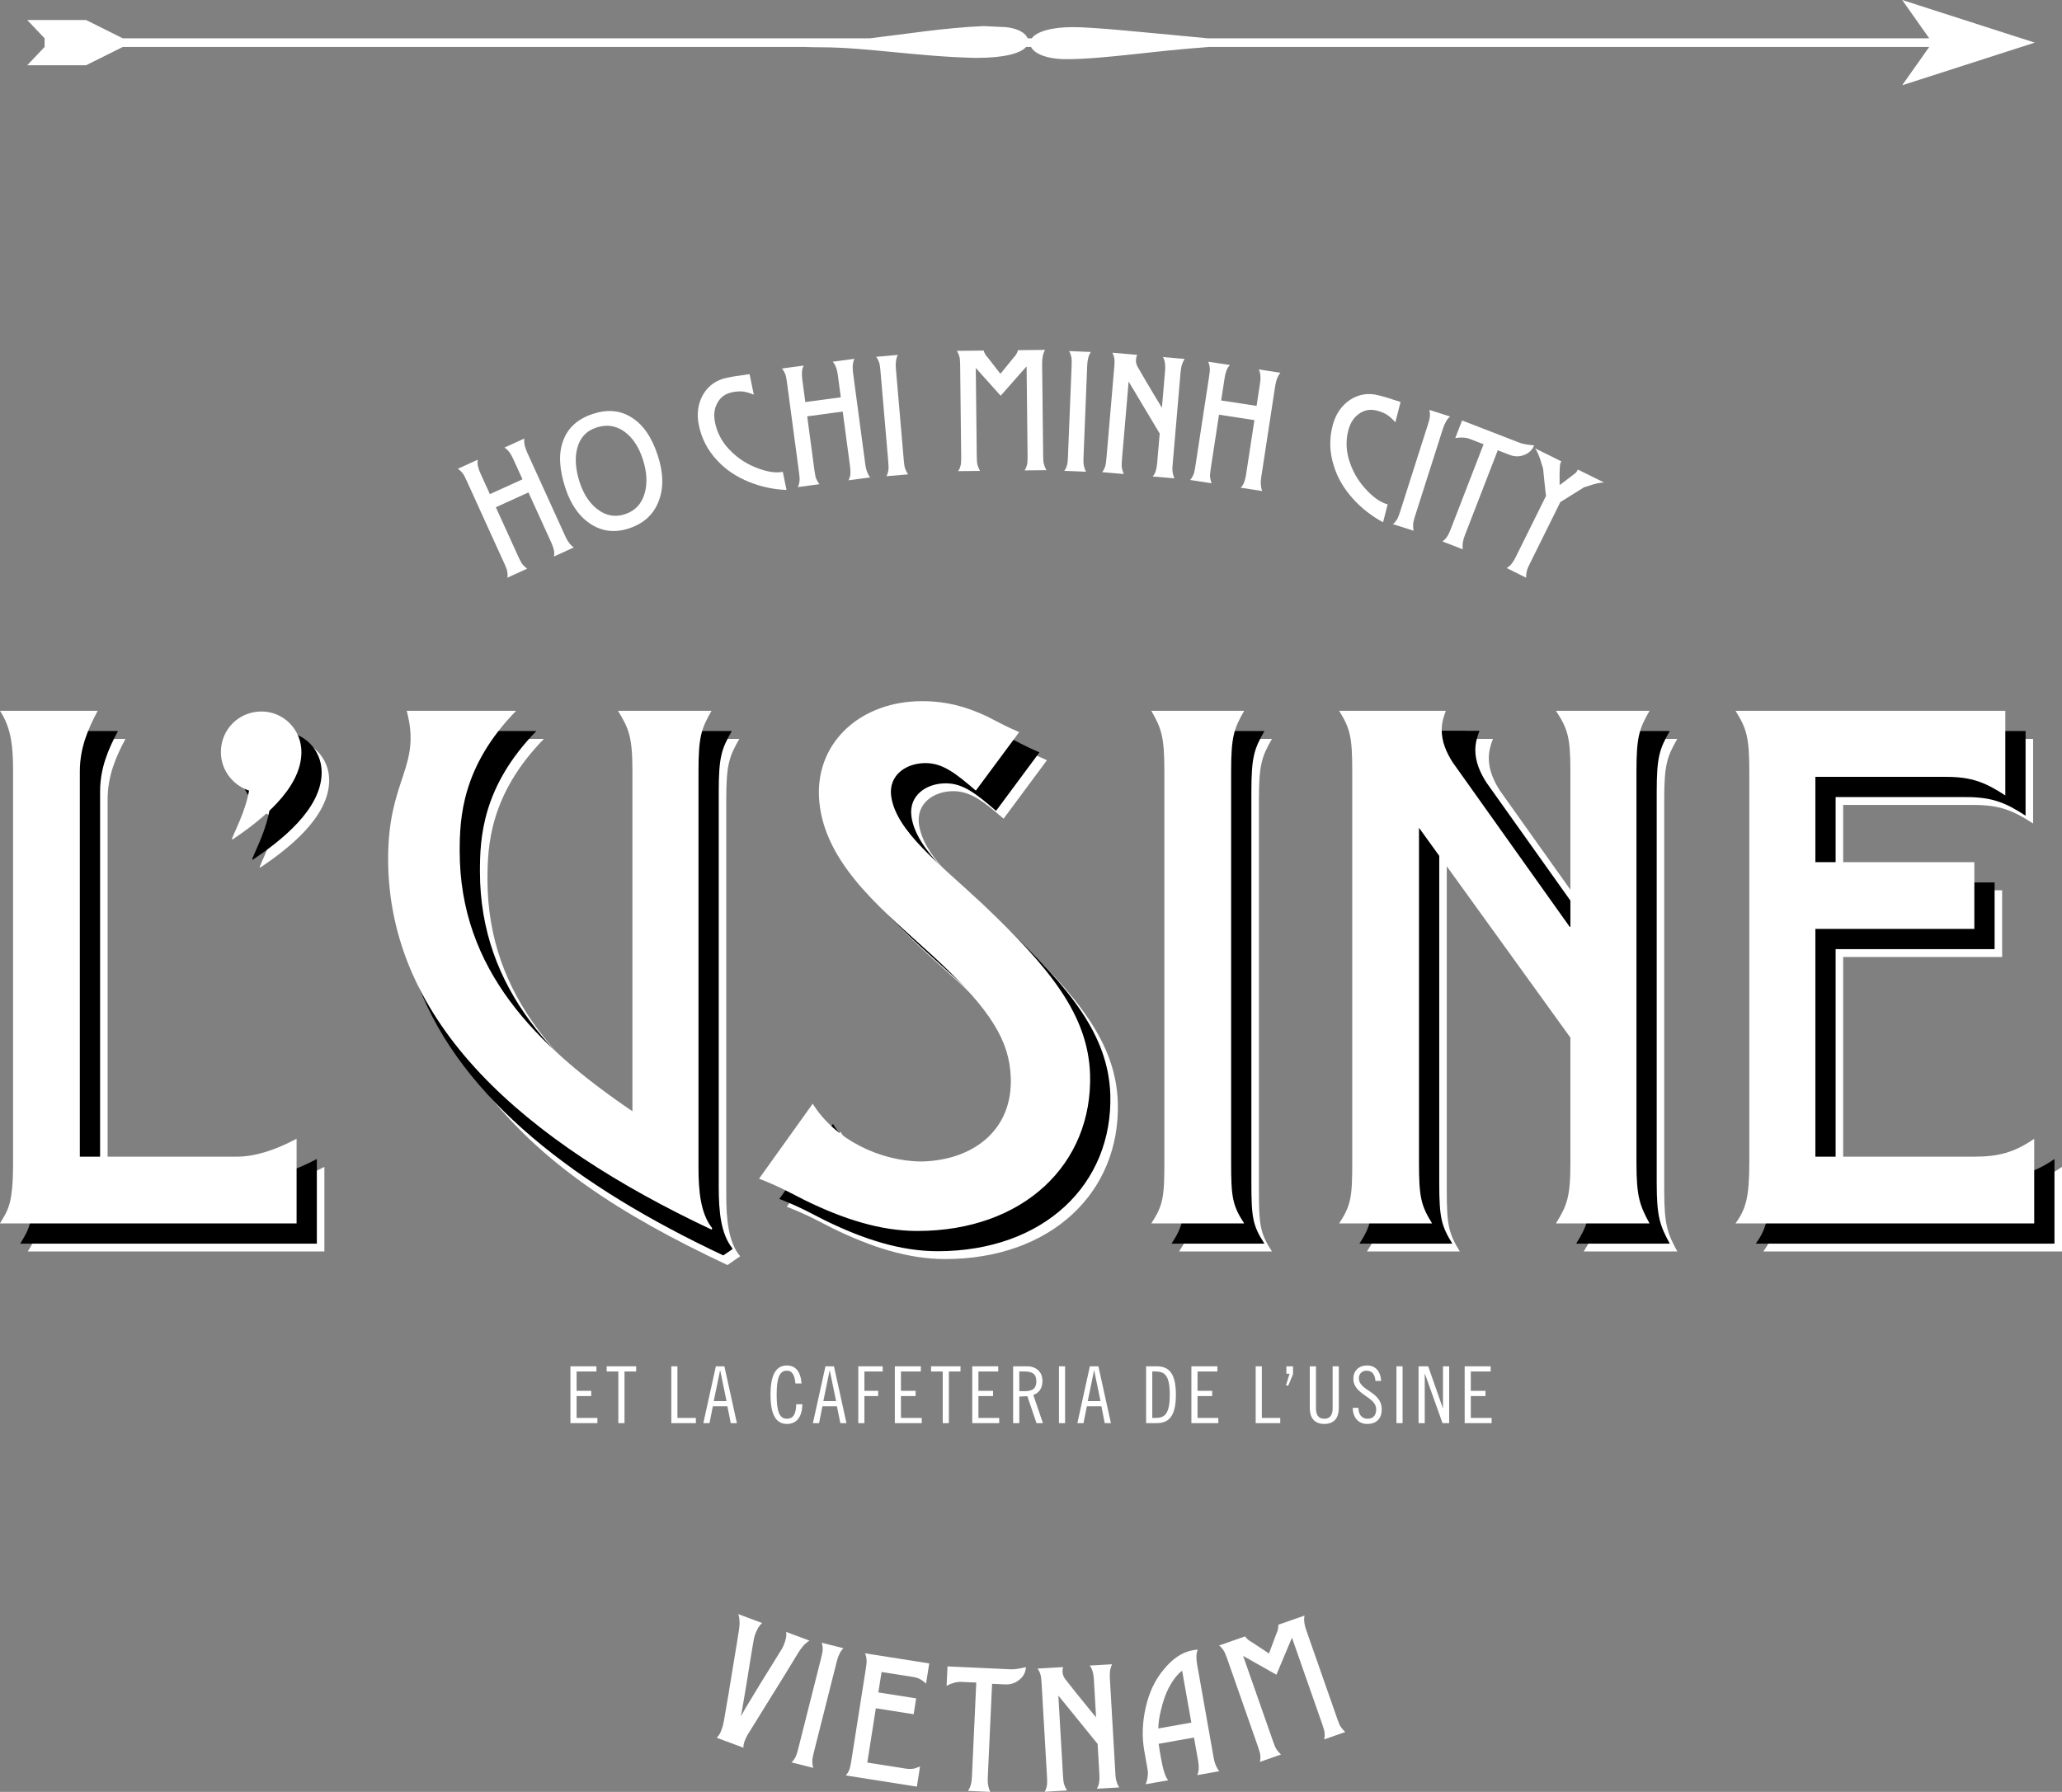 <?xml version="1.0" encoding="utf-8"?>
<!-- Generator: Adobe Illustrator 17.0.0, SVG Export Plug-In . SVG Version: 6.00 Build 0)  -->
<!DOCTYPE svg PUBLIC "-//W3C//DTD SVG 1.1//EN" "http://www.w3.org/Graphics/SVG/1.1/DTD/svg11.dtd">
<svg version="1.1" xmlns="http://www.w3.org/2000/svg" xmlns:xlink="http://www.w3.org/1999/xlink" x="0px" y="0px"
	 width="196.092px" height="170.432px" viewBox="0 0 196.092 170.432" enable-background="new 0 0 196.092 170.432"
	 xml:space="preserve">
<rect x="0" y="0" width="196.092" height="170.432" fill="#808080" stroke="none"/>
<g id="Layer_3">
</g>
<g id="Layer_2">
	<g>
		<path fill="#FFFFFF" d="M76.356,156.582c-0.152,0.183-0.291,0.37-0.42,0.579c-0.483,0.796-0.961,1.576-1.439,2.355
			c-0.227,0.379-0.812,1.307-1.752,2.822c-0.532,0.88-1.019,1.639-1.412,2.28c-0.122,0.193-0.209,0.333-0.251,0.402
			c-0.115,0.214-0.203,0.404-0.258,0.555c-0.09,0.24-0.138,0.461-0.125,0.655l-2.54-0.944c0.085-0.089,0.175-0.193,0.255-0.317
			c0.08-0.124,0.137-0.274,0.198-0.439c0.05-0.136,0.1-0.271,0.135-0.412c0.036-0.14,0.057-0.287,0.093-0.428
			c0.098-0.544,0.244-1.396,0.442-2.571c0.23-1.403,0.416-2.498,0.538-3.289c0.154-0.918,0.307-1.837,0.451-2.776
			c0.052-0.322,0.078-0.621,0.051-0.87c-0.007-0.259-0.046-0.479-0.115-0.658l2.269,0.844c-0.125,0.106-0.247,0.249-0.37,0.443
			c-0.109,0.2-0.197,0.39-0.281,0.614c-0.033,0.091-0.067,0.181-0.085,0.277c-0.038,0.105-0.051,0.185-0.059,0.251
			c-0.101,0.545-0.204,1.19-0.325,1.932c-0.259,1.615-0.421,2.649-0.507,3.113c-0.199,1.225-0.343,1.976-0.392,2.248
			c0.184-0.358,0.557-0.99,1.121-1.908c0.563-0.92,1.112-1.845,1.685-2.744c0.361-0.6,0.721-1.151,1.033-1.668
			c0.105-0.148,0.199-0.354,0.283-0.58c0.079-0.21,0.137-0.41,0.173-0.602c0.037-0.192,0.032-0.364,0.009-0.527l2.223,0.827
			C76.766,156.171,76.562,156.351,76.356,156.582"/>
		<path fill="#FFFFFF" d="M75.268,167.625c0.191-0.167,0.327-0.38,0.437-0.617c0.055-0.151,0.126-0.365,0.196-0.645l2.198-8.705
			c0.071-0.28,0.11-0.501,0.13-0.645c0.025-0.292-0.01-0.548-0.087-0.766l2.066,0.521c-0.175,0.171-0.306,0.369-0.394,0.58
			c-0.102,0.205-0.175,0.435-0.238,0.683l-2.199,8.705c-0.065,0.264-0.101,0.47-0.126,0.63c-0.015,0.26,0.016,0.532,0.084,0.782
			L75.268,167.625z"/>
		<path fill="#FFFFFF" d="M96.931,159.774c-0.385,0.319-0.84,0.458-1.338,0.436l-1.248-0.057l-0.409,8.888
			c-0.013,0.272-0.006,0.481,0.018,0.643c0.036,0.258,0.105,0.518,0.222,0.748l-2.129-0.098c0.152-0.201,0.245-0.438,0.304-0.692
			c0.039-0.158,0.066-0.382,0.079-0.671l0.411-8.936l-1.425-0.065c-0.416-0.019-0.888,0.103-1.397,0.369l0.085-1.842l5.989,0.275
			c0.288,0.014,0.564-0.021,0.855-0.073c0.032,0.002,0.227-0.053,0.616-0.132C97.541,159.048,97.33,159.456,96.931,159.774"/>
		<path fill="#FFFFFF" d="M104.307,170.132c0.131-0.216,0.214-0.462,0.231-0.72c0.023-0.162,0.025-0.387,0.01-0.675l-0.166-2.864
			l-3.736-4.602l0.445,7.666c0.015,0.272,0.042,0.48,0.068,0.639c0.063,0.253,0.174,0.504,0.316,0.72l-2.13,0.124
			c0.132-0.217,0.198-0.462,0.232-0.72c0.006-0.161,0.01-0.387-0.007-0.675l-0.519-8.962c-0.017-0.289-0.045-0.512-0.07-0.655
			c-0.064-0.285-0.175-0.52-0.314-0.705l2.433-0.14c-0.042,0.13-0.065,0.276-0.056,0.437c0.009,0.144,0.034,0.287,0.089,0.412
			c0.054,0.109,0.109,0.218,0.195,0.326c0.348,0.445,0.712,0.906,1.092,1.382c0.122,0.154,0.484,0.582,1.073,1.319
			c0.242,0.291,0.483,0.599,0.742,0.905l-0.206-3.57c-0.017-0.288-0.047-0.511-0.087-0.654c-0.064-0.285-0.158-0.52-0.313-0.704
			l2.129-0.123c-0.101,0.214-0.168,0.443-0.202,0.67c-0.02,0.226-0.022,0.467-0.007,0.723l0.519,8.963
			c0.016,0.273,0.028,0.48,0.07,0.638c0.062,0.254,0.156,0.505,0.298,0.722L104.307,170.132z"/>
		<path fill="#FFFFFF" d="M113.852,168.839c0.107-0.23,0.144-0.481,0.146-0.742c0.004-0.164-0.019-0.388-0.069-0.671l-0.384-2.163
			l-3.364,0.597c0.026,0.141,0.065,0.362,0.103,0.665c0.056,0.316,0.094,0.537,0.123,0.694c0.09,0.506,0.18,0.929,0.29,1.268
			c0.095,0.357,0.225,0.628,0.393,0.842l-2.147,0.38c0.103-0.246,0.174-0.486,0.196-0.734c0.036-0.251,0.029-0.478-0.01-0.699
			l-0.308-1.736c-0.238-1.342-0.189-2.718,0.132-4.127c0.317-1.424,0.884-2.632,1.705-3.607c0.853-1.063,1.789-1.669,2.767-1.843
			c0.063-0.01,0.141-0.025,0.189-0.033s0.142-0.025,0.29-0.018c-0.09,0.227-0.133,0.446-0.128,0.657
			c0.007,0.226,0.016,0.453,0.061,0.705l1.575,8.889c0.047,0.268,0.1,0.471,0.16,0.623c0.091,0.244,0.215,0.482,0.38,0.681
			L113.852,168.839z M112.417,158.901c-0.487,0.379-0.908,0.942-1.285,1.661c-0.313,0.625-0.547,1.317-0.723,2.081
			c-0.165,0.632-0.241,1.215-0.257,1.756l3.141-0.557L112.417,158.901z"/>
		<path fill="#FFFFFF" d="M80.432,168.869c0.174-0.187,0.29-0.409,0.376-0.654c0.044-0.16,0.094-0.377,0.139-0.664l1.399-8.888
			c0.045-0.285,0.064-0.513,0.069-0.655c-0.002-0.292-0.058-0.545-0.153-0.756l6.106,0.961l-0.302,1.918
			c-0.212-0.194-0.402-0.336-0.552-0.409c-0.179-0.111-0.424-0.18-0.729-0.228l-2.951-0.464l-0.305,1.943l3.596,0.565l-0.238,1.508
			l-3.596-0.566l-0.813,5.164l3.601,0.567c0.335,0.053,0.627,0.051,0.895-0.005c0.056-0.027,0.244-0.088,0.52-0.194l-0.302,1.921
			L80.432,168.869z"/>
		<path fill="#FFFFFF" d="M127.19,163.531l-2.961-8.461c-0.086-0.246-0.152-0.475-0.178-0.706c-0.046-0.219-0.04-0.458,0.005-0.699
			l-0.005,0.001l-2.005,0.702l-0.474,0.165c0.001,0.322-0.066,0.604-0.186,0.841l-0.709,1.895l-1.658-1.097
			c-0.124-0.056-0.232-0.136-0.33-0.219c-0.122-0.096-0.206-0.199-0.283-0.31l-0.46,0.16l-1.999,0.7l-0.013,0.005
			c0.184,0.141,0.356,0.336,0.504,0.598c0.054,0.128,0.149,0.33,0.245,0.605l2.962,8.461c0.097,0.279,0.149,0.494,0.192,0.644
			c0.035,0.263,0.044,0.517-0.027,0.764l2.012-0.704c-0.194-0.177-0.37-0.384-0.501-0.607c-0.069-0.143-0.15-0.335-0.241-0.599
			l-2.861-8.172l3.165,1.79l1.461-3.481l0.028-0.013l2.884,8.239c0.098,0.278,0.15,0.493,0.192,0.643
			c0.036,0.264,0.044,0.518-0.028,0.765l2.01-0.704c-0.192-0.177-0.367-0.385-0.499-0.607
			C127.364,163.986,127.283,163.795,127.19,163.531"/>
		<path fill="#FFFFFF" d="M62.628,47.693c-0.488,1.259-1.424,2.107-2.814,2.565c-1.318,0.433-2.51,0.299-3.606-0.391
			c-1.099-0.705-1.917-1.846-2.436-3.429c-0.603-1.836-0.675-3.353-0.201-4.558c0.452-1.214,1.393-2.048,2.814-2.514
			c1.375-0.453,2.607-0.348,3.687,0.346c1.091,0.675,1.913,1.88,2.476,3.597C63.099,44.982,63.121,46.45,62.628,47.693
			 M59.382,41.054c-0.814-0.585-1.691-0.707-2.667-0.387c-0.963,0.316-1.582,0.979-1.833,2.012c-0.234,0.93-0.145,1.999,0.251,3.213
			c0.365,1.11,0.924,1.959,1.669,2.534c0.816,0.634,1.687,0.791,2.62,0.485c0.991-0.326,1.62-1.008,1.901-2.05
			c0.26-0.955,0.185-2.03-0.204-3.214C60.735,42.479,60.157,41.619,59.382,41.054"/>
		<path fill="#FFFFFF" d="M71.256,45.847c-1.231-0.495-2.246-1.177-3.044-2.047c-0.912-0.958-1.491-2.08-1.753-3.362
			c-0.226-1.098-0.078-2.083,0.416-2.931c0.51-0.852,1.261-1.372,2.253-1.575c0.29-0.06,0.565-0.116,0.828-0.154
			c0.787-0.113,1.22-0.17,1.327-0.192l0.401,1.953c-0.383-0.161-0.737-0.262-1.031-0.297c-0.309-0.033-0.653-0.01-1.021,0.066
			c-0.64,0.13-1.112,0.466-1.4,1.002c-0.306,0.524-0.383,1.159-0.228,1.907c0.212,1.038,0.739,1.979,1.585,2.776
			c0.734,0.708,1.588,1.233,2.583,1.585c0.894,0.326,1.661,0.423,2.271,0.298l0.353,1.725C73.563,46.552,72.381,46.3,71.256,45.847"
			/>
		<path fill="#FFFFFF" d="M84.295,45.295c0.122-0.214,0.179-0.454,0.205-0.706c0.003-0.156-0.001-0.375-0.026-0.654l-0.747-8.691
			c-0.023-0.28-0.058-0.495-0.085-0.634c-0.071-0.275-0.183-0.499-0.324-0.675l2.063-0.178c-0.105,0.213-0.166,0.437-0.177,0.657
			c-0.029,0.221-0.024,0.455-0.003,0.703l0.749,8.691c0.021,0.263,0.055,0.464,0.083,0.618c0.069,0.245,0.183,0.485,0.326,0.692
			L84.295,45.295z"/>
		<path fill="#FFFFFF" d="M101.211,44.786c0.148-0.197,0.236-0.428,0.293-0.674c0.021-0.156,0.045-0.373,0.056-0.653l0.351-8.716
			c0.011-0.28,0.004-0.499-0.005-0.639c-0.037-0.282-0.12-0.519-0.238-0.712l2.071,0.084c-0.133,0.198-0.22,0.412-0.26,0.628
			c-0.056,0.216-0.08,0.45-0.09,0.699l-0.35,8.715c-0.011,0.265-0.003,0.468,0.007,0.624c0.036,0.251,0.12,0.504,0.236,0.727
			L101.211,44.786z"/>
		<path fill="#FFFFFF" d="M109.621,45.322c0.157-0.19,0.271-0.415,0.322-0.66c0.045-0.153,0.08-0.369,0.103-0.648l0.239-2.778
			l-2.953-4.944l-0.639,7.434c-0.022,0.264-0.024,0.467-0.022,0.623c0.025,0.253,0.098,0.509,0.203,0.737l-2.063-0.177
			c0.156-0.19,0.254-0.417,0.322-0.661c0.028-0.153,0.062-0.369,0.086-0.649l0.746-8.69c0.025-0.28,0.029-0.499,0.025-0.639
			c-0.024-0.284-0.096-0.524-0.204-0.722l2.358,0.203c-0.056,0.12-0.099,0.257-0.112,0.412c-0.013,0.14-0.009,0.281,0.027,0.41
			c0.038,0.112,0.074,0.224,0.142,0.339c0.272,0.477,0.558,0.971,0.858,1.482c0.096,0.164,0.384,0.627,0.848,1.417
			c0.191,0.313,0.382,0.642,0.588,0.973l0.297-3.461c0.025-0.279,0.027-0.498,0.008-0.64c-0.022-0.283-0.08-0.523-0.204-0.722
			l2.065,0.178c-0.125,0.192-0.222,0.403-0.288,0.617c-0.05,0.214-0.085,0.446-0.107,0.694l-0.746,8.69
			c-0.021,0.265-0.04,0.466-0.021,0.624c0.025,0.252,0.081,0.507,0.186,0.735L109.621,45.322z"/>
		<path fill="#FFFFFF" d="M128.673,47.447c-0.889-0.984-1.503-2.042-1.839-3.173c-0.401-1.261-0.432-2.523-0.106-3.79
			c0.279-1.087,0.843-1.907,1.659-2.453c0.831-0.543,1.734-0.681,2.715-0.43c0.286,0.074,0.558,0.144,0.811,0.224
			c0.757,0.243,1.172,0.382,1.278,0.409l-0.495,1.931c-0.275-0.312-0.548-0.558-0.798-0.718c-0.263-0.165-0.583-0.295-0.945-0.388
			c-0.633-0.163-1.204-0.068-1.698,0.288c-0.505,0.337-0.853,0.875-1.041,1.614c-0.264,1.026-0.202,2.103,0.212,3.19
			c0.348,0.958,0.887,1.803,1.626,2.557c0.661,0.683,1.308,1.107,1.912,1.262l-0.438,1.705
			C130.438,49.09,129.487,48.347,128.673,47.447"/>
		<path fill="#FFFFFF" d="M132.461,49.851c0.196-0.151,0.34-0.349,0.46-0.573c0.062-0.144,0.143-0.347,0.228-0.613l2.651-8.312
			c0.085-0.267,0.136-0.479,0.163-0.617c0.042-0.282,0.024-0.533-0.038-0.749l1.974,0.629c-0.181,0.156-0.322,0.339-0.416,0.537
			c-0.112,0.195-0.197,0.413-0.274,0.65l-2.65,8.311c-0.079,0.252-0.126,0.449-0.159,0.602c-0.032,0.253-0.018,0.518,0.035,0.764
			L132.461,49.851z"/>
		<path fill="#FFFFFF" d="M144.934,43.277c-0.452,0.176-0.915,0.164-1.366-0.011l-1.133-0.438l-3.121,8.061
			c-0.095,0.248-0.154,0.442-0.181,0.598c-0.045,0.25-0.063,0.511-0.026,0.759l-1.932-0.748c0.203-0.138,0.361-0.328,0.495-0.544
			c0.084-0.134,0.178-0.332,0.279-0.593l3.137-8.106l-1.292-0.5c-0.378-0.147-0.849-0.179-1.401-0.092l0.647-1.67l5.433,2.103
			c0.261,0.101,0.524,0.153,0.809,0.196c0.03,0.012,0.225,0.021,0.608,0.069C145.721,42.796,145.402,43.106,144.934,43.277"/>
		<path fill="#FFFFFF" d="M53.746,50.975l-3.611-7.932c-0.108-0.238-0.18-0.458-0.239-0.674c-0.038-0.199-0.065-0.434-0.034-0.66
			l-1.897,0.864c0.203,0.11,0.371,0.289,0.534,0.52c0.081,0.117,0.189,0.302,0.305,0.556l0.883,1.939l-3.1,1.411l-0.883-1.939
			c-0.108-0.237-0.188-0.454-0.24-0.675c-0.058-0.21-0.073-0.43-0.026-0.662l-1.9,0.865c0.187,0.116,0.366,0.291,0.529,0.522
			c0.073,0.121,0.173,0.309,0.289,0.563l3.609,7.933c0.115,0.25,0.194,0.455,0.243,0.603c0.054,0.248,0.087,0.496,0.042,0.737
			l1.885-0.858c-0.199-0.146-0.393-0.328-0.542-0.541c-0.07-0.136-0.172-0.319-0.28-0.554l-2.159-4.747l3.1-1.411l2.16,4.747
			c0.114,0.25,0.185,0.458,0.225,0.61c0.08,0.237,0.083,0.498,0.04,0.739l1.885-0.859c-0.208-0.141-0.373-0.337-0.522-0.55
			C53.947,51.397,53.853,51.21,53.746,50.975"/>
		<path fill="#FFFFFF" d="M82.282,44.121l-1.156-8.637c-0.035-0.259-0.038-0.492-0.035-0.716c0.022-0.201,0.065-0.434,0.16-0.64
			l-2.065,0.276c0.161,0.164,0.271,0.385,0.359,0.653c0.044,0.136,0.094,0.344,0.132,0.62l0.282,2.112l-3.375,0.452L76.3,36.129
			c-0.034-0.258-0.049-0.489-0.034-0.715c0.005-0.217,0.055-0.432,0.167-0.642l-2.071,0.277c0.147,0.167,0.267,0.386,0.357,0.654
			c0.035,0.137,0.076,0.346,0.114,0.623l1.156,8.638c0.036,0.273,0.051,0.492,0.056,0.647c-0.019,0.253-0.059,0.5-0.172,0.718
			l2.052-0.275c-0.148-0.197-0.281-0.427-0.362-0.675c-0.028-0.15-0.073-0.355-0.107-0.611l-0.692-5.169l3.376-0.452l0.692,5.169
			c0.038,0.272,0.044,0.492,0.039,0.649c0.008,0.25-0.066,0.501-0.175,0.718l2.051-0.274c-0.157-0.196-0.259-0.431-0.339-0.678
			C82.353,44.583,82.317,44.378,82.282,44.121"/>
		<path fill="#FFFFFF" d="M119.949,45.335l1.318-8.615c0.04-0.258,0.1-0.482,0.169-0.696c0.076-0.187,0.183-0.399,0.333-0.57
			l-2.061-0.315c0.11,0.202,0.153,0.445,0.161,0.727c0.005,0.143-0.005,0.356-0.049,0.633l-0.322,2.105l-3.366-0.514l0.322-2.107
			c0.039-0.257,0.091-0.483,0.168-0.695c0.067-0.208,0.174-0.4,0.341-0.569l-2.065-0.316c0.094,0.2,0.148,0.444,0.158,0.726
			c-0.005,0.142-0.023,0.355-0.065,0.63l-1.319,8.615c-0.041,0.272-0.089,0.486-0.127,0.638c-0.091,0.237-0.198,0.462-0.368,0.639
			l2.048,0.314c-0.089-0.232-0.151-0.489-0.158-0.75c0.015-0.152,0.029-0.361,0.069-0.617l0.789-5.154l3.367,0.515l-0.789,5.154
			c-0.042,0.273-0.096,0.485-0.145,0.635c-0.064,0.242-0.204,0.462-0.37,0.639l2.046,0.314c-0.098-0.233-0.128-0.486-0.137-0.747
			C119.887,45.798,119.91,45.59,119.949,45.335"/>
		<path fill="#FFFFFF" d="M99.202,43.372l-0.098-8.741c-0.001-0.255,0.009-0.487,0.058-0.708c0.024-0.218,0.104-0.435,0.222-0.645
			h-0.005l-2.072,0.023l-0.49,0.006c-0.098,0.297-0.249,0.536-0.434,0.718l-1.245,1.53l-1.192-1.53
			c-0.097-0.09-0.172-0.198-0.236-0.306c-0.082-0.126-0.129-0.249-0.166-0.376l-0.474,0.005l-2.065,0.023l-0.013,0.001
			c0.125,0.188,0.225,0.423,0.279,0.71c0.01,0.135,0.034,0.352,0.037,0.635l0.098,8.743c0.004,0.287-0.015,0.503-0.022,0.656
			c-0.05,0.254-0.121,0.491-0.264,0.697l2.078-0.023c-0.123-0.224-0.221-0.471-0.273-0.717c-0.019-0.155-0.033-0.356-0.037-0.63
			l-0.094-8.444l2.367,2.642l2.435-2.761l0.031-0.004l0.094,8.513c0.004,0.287-0.015,0.503-0.023,0.656
			c-0.049,0.255-0.12,0.492-0.264,0.697l2.077-0.023c-0.122-0.224-0.219-0.471-0.272-0.717
			C99.22,43.848,99.206,43.646,99.202,43.372"/>
		<path fill="#FFFFFF" d="M151.571,46.055c-0.264,0.078-0.924,0.289-0.924,0.289s-2.143,1.343-2.261,1.406l-2.907,5.873
			c-0.119,0.238-0.209,0.419-0.25,0.572c-0.069,0.245-0.11,0.502-0.094,0.753l-1.857-0.919c0.216-0.12,0.403-0.287,0.541-0.497
			c0.098-0.126,0.207-0.315,0.332-0.566l2.875-5.803c-0.036-0.104-0.281-2.594-0.281-2.594s-0.197-0.619-0.267-0.863
			c-0.141-0.418-0.296-0.772-0.484-1.057l2.497,1.237c-0.035,0.035-0.062,0.091-0.096,0.161c-0.118,0.238-0.078,2.088-0.078,2.088
			c0.062-0.021,1.391-1.055,1.502-1.139c0.091-0.078,0.167-0.196,0.235-0.335l2.5,1.237
			C152.352,45.885,152.031,45.935,151.571,46.055"/>
		<polygon fill="#FFFFFF" points="56.719,129.953 56.719,130.447 54.834,130.447 54.834,132.287 56.226,132.287 56.226,132.783 
			54.834,132.783 54.834,134.864 56.812,134.864 56.812,135.36 54.247,135.36 54.247,129.953 		"/>
		<polygon fill="#FFFFFF" points="60.497,129.953 60.497,130.447 59.389,130.447 59.389,135.36 58.802,135.36 58.802,130.447 
			57.694,130.447 57.694,129.953 		"/>
		<polygon fill="#FFFFFF" points="64.421,129.953 64.421,134.864 66.177,134.864 66.177,135.36 63.84,135.36 63.84,129.953 		"/>
		<path fill="#FFFFFF" d="M68.888,129.953l1.189,5.406h-0.583l-0.323-1.604h-1.38l-0.32,1.604h-0.586l1.193-5.406H68.888z
			 M67.876,133.262h1.215l-0.599-2.905h-0.017L67.876,133.262z"/>
		<path fill="#FFFFFF" d="M75.643,131.584c-0.077-0.855-0.344-1.214-0.802-1.214c-0.682,0-0.983,0.6-0.983,2.286
			s0.301,2.285,0.983,2.285c0.547,0,0.861-0.376,0.879-1.379h0.581c-0.015,1.199-0.538,1.873-1.46,1.873
			c-0.966,0-1.565-0.734-1.565-2.779c0-2.046,0.599-2.779,1.565-2.779c0.802,0,1.295,0.554,1.384,1.707L75.643,131.584
			L75.643,131.584z"/>
		<path fill="#FFFFFF" d="M79.308,129.953l1.19,5.406h-0.583l-0.325-1.604h-1.378l-0.32,1.604h-0.586l1.193-5.406H79.308z
			 M78.298,133.262h1.213l-0.6-2.905h-0.015L78.298,133.262z"/>
		<polygon fill="#FFFFFF" points="81.622,129.953 83.944,129.953 83.944,130.447 82.204,130.447 82.204,132.287 83.511,132.287 
			83.511,132.783 82.204,132.783 82.204,135.36 81.622,135.36 		"/>
		<polygon fill="#FFFFFF" points="87.569,129.953 87.569,130.447 85.679,130.447 85.679,132.287 87.074,132.287 87.074,132.783 
			85.679,132.783 85.679,134.864 87.657,134.864 87.657,135.36 85.096,135.36 85.096,129.953 		"/>
		<polygon fill="#FFFFFF" points="91.342,129.953 91.342,130.447 90.234,130.447 90.234,135.36 89.651,135.36 89.651,130.447 
			88.543,130.447 88.543,129.953 		"/>
		<polygon fill="#FFFFFF" points="94.931,129.953 94.931,130.447 93.046,130.447 93.046,132.287 94.437,132.287 94.437,132.783 
			93.046,132.783 93.046,134.864 95.024,134.864 95.024,135.36 92.459,135.36 92.459,129.953 		"/>
		<path fill="#FFFFFF" d="M96.346,129.953h1.308c0.865,0,1.481,0.507,1.481,1.4c0,0.607-0.267,1.116-0.87,1.327l0.915,2.679h-0.612
			l-0.87-2.562l-0.764,0.033v2.529h-0.588V129.953z M96.934,132.32h0.51c0.837,0,1.108-0.332,1.108-0.938
			c0-0.608-0.271-0.935-1.108-0.935h-0.51V132.32z"/>
		<rect x="100.705" y="129.953" fill="#FFFFFF" width="0.582" height="5.406"/>
		<path fill="#FFFFFF" d="M104.454,129.953l1.193,5.406h-0.588l-0.318-1.604h-1.38l-0.324,1.604h-0.582l1.189-5.406H104.454z
			 M103.442,133.262h1.214l-0.599-2.905h-0.016L103.442,133.262z"/>
		<path fill="#FFFFFF" d="M108.992,129.953H110c1.137,0,1.825,0.627,1.825,2.703c0,2.074-0.688,2.703-1.825,2.703h-1.007
			L108.992,129.953L108.992,129.953z M109.579,134.864h0.316c0.854,0,1.348-0.358,1.348-2.208c0-1.849-0.494-2.209-1.348-2.209
			h-0.316V134.864z"/>
		<polygon fill="#FFFFFF" points="115.772,129.953 115.772,130.447 113.883,130.447 113.883,132.287 115.277,132.287 
			115.277,132.783 113.883,132.783 113.883,134.864 115.862,134.864 115.862,135.36 113.299,135.36 113.299,129.953 		"/>
		<polygon fill="#FFFFFF" points="119.996,129.953 119.996,134.864 121.75,134.864 121.75,135.36 119.414,135.36 119.414,129.953 		
			"/>
		<polygon fill="#FFFFFF" points="122.965,129.953 122.965,130.701 122.516,131.779 122.289,131.779 122.637,130.658 
			122.333,130.658 122.333,129.953 		"/>
		<path fill="#FFFFFF" d="M125.145,129.953v3.969c0,0.546,0.159,1.019,0.794,1.019c0.639,0,0.792-0.473,0.792-1.019v-3.969h0.587
			v3.985c0,0.868-0.405,1.497-1.379,1.497c-0.976,0-1.38-0.629-1.38-1.497v-3.985H125.145z"/>
		<path fill="#FFFFFF" d="M130.802,131.345c-0.045-0.554-0.272-0.974-0.835-0.974c-0.45,0-0.74,0.301-0.74,0.712
			c0,1.22,2.173,1.237,2.173,2.972c0,0.863-0.494,1.381-1.388,1.381c-0.845,0-1.356-0.625-1.371-1.53h0.541
			c0.013,0.64,0.312,1.036,0.891,1.036c0.485,0,0.801-0.316,0.801-0.893c0-1.228-2.172-1.369-2.172-2.914
			c0-0.764,0.525-1.258,1.302-1.258c0.781,0,1.29,0.526,1.334,1.468H130.802z"/>
		<rect x="132.8" y="129.953" fill="#FFFFFF" width="0.582" height="5.406"/>
		<polygon fill="#FFFFFF" points="135.817,129.953 137.213,133.938 137.225,133.938 137.225,129.953 137.812,129.953 
			137.812,135.36 137.18,135.36 135.505,130.658 135.49,130.658 135.49,135.36 134.902,135.36 134.902,129.953 		"/>
		<polygon fill="#FFFFFF" points="141.759,129.953 141.759,130.447 139.87,130.447 139.87,132.287 141.265,132.287 141.265,132.783 
			139.87,132.783 139.87,134.864 141.849,134.864 141.849,135.36 139.287,135.36 139.287,129.953 		"/>
		<path fill="#FFFFFF" d="M4.24,4.467L2.589,6.208h5.594l3.479-1.733V4.467H76.53c0.509,0.018,1.032,0.031,1.572,0.031
			c4.251,0,9.167,0.884,14.623,1.007h0.171c2.562,0,4.143-0.42,4.682-1.038h0.47c0.324,0.649,1.521,1.16,3.353,1.16
			c3.567,0,8.086-0.774,13.599-1.16h68.464l-2.571,3.643l12.609-4.055L180.893,0l2.571,3.642h-68.619
			c-6.518-0.61-10.786-1.062-12.831-1.062c-2.083,0-3.447,0.449-3.894,1.062h-0.394c-0.254-0.629-1.262-1.086-2.617-1.086
			c-0.271,0-0.787-0.049-1.573-0.074c-3.703,0.156-7.326,0.75-10.805,1.16H11.662V3.634L8.183,1.902H2.589l1.651,1.74V4.467z"/>
		<path fill="#FFFFFF" d="M190.398,112.686H175.28V91.024h15.118v-6.348H175.28v-8.115h12.435c2.421,0,3.729,0.523,5.629,1.766
			v-8.049h-25.655c1.047,1.701,1.308,2.487,1.308,5.759v37.238c0,3.271-0.326,4.384-1.308,5.758h28.403v-8.05
			C194.193,112.293,192.688,112.686,190.398,112.686"/>
		<path fill="#FFFFFF" d="M70.376,119.492c-1.114-1.375-1.31-3.534-1.31-5.824V76.037c0-3.271,0.261-4.057,1.244-5.759h-8.901
			c1.047,1.702,1.375,2.488,1.375,5.759v32.329c-9.163-6.217-16.427-13.481-16.427-24.737c0-3.141,0.197-8.05,5.367-13.351H41.317
			c1.441,5.366-1.766,6.414-1.766,14.071c0,15.668,13.026,26.908,30.631,35.213C70.224,119.582,70.376,119.492,70.376,119.492"/>
		<path fill="#FFFFFF" d="M61.658,103.097v5.97c-4.628-3.141-8.77-6.549-11.738-10.604l-11.626-9.551
			c0.622,3.238,2.571,6.613,4.069,9.318c0.932,1.683,2.735,4.125,3.436,5.048c5.489,7.239,12.985,12.154,23.385,17.046l1.192-0.832
			c-1.114-1.374-2.435-2.833-2.435-5.123v-8.792L61.658,103.097z"/>
		<path d="M61.256,102.179v5.97c-4.628-3.141-8.77-6.549-11.738-10.603l-9.746-3.848c4.12,10.863,15.156,19.192,29.01,25.708
			l0.778-0.53c-1.114-1.375-2.021-3.135-2.021-5.425v-8.792L61.256,102.179z"/>
		<path fill="#FFFFFF" d="M96.093,88.667c-4.122-3.861-8.246-6.936-8.704-10.275c-0.261-1.962,1.375-3.141,3.273-3.141
			c1.635,0,2.879,0.982,4.778,2.618l4.122-5.562c-1.374-0.589-2.028-0.982-3.076-1.506c-1.702-0.785-3.599-1.439-6.152-1.439
			c-5.758,0-10.013,3.796-9.816,9.03c0.262,6.021,5.563,10.407,9.882,14.332c6.086,5.433,7.983,8.509,8.311,11.716
			c0.589,5.496-3.337,8.572-8.377,8.704c-3.992,0-8.311-2.094-10.405-5.498l-5.105,7.134c2.029,0.784,3.142,1.438,4.319,2.027
			c3.732,1.833,7.264,2.946,10.733,2.946c10.078,0,16.688-6.348,16.426-14.92C106.106,99.204,102.507,94.753,96.093,88.667"/>
		<path fill="#FFFFFF" d="M159.508,70.278h-8.9c1.112,1.701,1.375,2.487,1.375,5.759v14.791h-0.068l-11.124-15.642
			c-0.589-0.915-1.047-1.962-1.047-3.076c0-0.719,0.196-1.308,0.393-1.832h-10.144c1.047,1.701,1.244,2.487,1.244,5.759v37.238
			c0,3.271-0.131,4.056-1.244,5.758h8.835c-1.048-1.702-1.243-2.487-1.243-5.758V81.403l14.398,19.961v11.911
			c0,3.271-0.329,4.056-1.375,5.758h8.9c-0.916-1.702-1.243-2.487-1.243-5.758V76.037C158.265,72.765,158.525,71.979,159.508,70.278
			"/>
		<path fill="#FFFFFF" d="M153.82,85.407v5.421h-0.066l-11.125-15.642c-0.589-0.915-1.048-1.963-1.048-3.076
			c0-0.719,0.196-1.309,0.394-1.832H131.83c0.824,1.338,1.12,2.115,1.21,3.975c4.347,1.202,8.737,5.035,7.792,9.104l12.988,18.007
			v1.681l1.877,1.019V86.822L153.82,85.407z"/>
		<path d="M152.539,84.639v5.421h-0.066l-11.125-15.642c-0.589-0.916-1.048-1.962-1.048-3.076c0-0.719,0.197-1.308,0.394-1.832
			H130.55c0.823,1.338,1.119,2.115,1.209,3.975c4.348,1.202,8.738,5.035,7.792,9.104l12.988,18.007v1.681l1.878,1.019V86.054
			L152.539,84.639z"/>
		<path fill="#FFFFFF" d="M120.962,70.278h-8.835c0.983,1.701,1.244,2.487,1.244,5.759v37.238c0,3.271-0.131,4.056-1.244,5.758
			h8.835c-1.111-1.702-1.242-2.487-1.242-5.758V76.037C119.72,72.765,119.98,71.979,120.962,70.278"/>
		<path fill="#FFFFFF" d="M10.233,112.686V76.037c0-2.224,0.785-4.058,1.701-5.759H2.641c1.112,1.701,1.242,3.535,1.242,5.759
			v37.238c0,4.056-0.523,4.515-1.242,5.758h28.206v-8.05c-2.095,1.114-3.993,1.703-5.694,1.703
			C25.153,112.686,10.233,112.686,10.233,112.686z"/>
		<path fill="#FFFFFF" d="M27.509,70.343c-2.159,0-3.862,1.701-3.862,3.862c0,1.701,1.113,3.141,2.683,3.663
			c-0.13,0.656-0.261,1.179-0.588,2.095c-0.392,1.048-0.785,1.832-1.048,2.487l0.066,0.066c2.618-1.767,6.544-4.778,6.544-8.311
			C31.304,72.044,29.603,70.343,27.509,70.343"/>
		<path d="M166.973,118.287c0.982-1.375,1.309-2.487,1.309-5.759V75.291c0-3.272-0.262-4.058-1.309-5.759h25.655v8.049
			c-1.898-1.243-3.208-1.767-5.629-1.767h-12.435v8.116h15.119v6.347h-15.119v21.663h15.119c2.289,0,3.795-0.393,5.693-1.703v8.05
			C195.376,118.287,166.973,118.287,166.973,118.287z M40.602,69.532h10.407c-5.17,5.301-5.368,10.21-5.368,13.35
			c0,11.256,7.265,18.52,16.427,24.737V75.291c0-3.272-0.327-4.058-1.375-5.759h8.901c-0.982,1.701-1.243,2.487-1.243,5.759v37.63
			c0,2.29,0.196,4.45,1.309,5.824l-0.066,0.131c-17.669-8.312-30.758-19.568-30.758-35.274
			C38.836,75.945,42.042,74.898,40.602,69.532 M89.162,119.007c-3.47,0-7.003-1.113-10.733-2.946
			c-1.178-0.589-2.29-1.243-4.32-2.027l5.105-7.134c2.094,3.404,6.414,5.498,10.406,5.498c5.039-0.132,8.965-3.208,8.376-8.704
			c-0.328-3.207-2.224-6.283-8.312-11.716c-4.318-3.925-9.618-8.311-9.881-14.332c-0.197-5.234,4.058-9.031,9.817-9.031
			c2.552,0,4.449,0.654,6.152,1.44c1.047,0.524,1.7,0.917,3.075,1.506l-4.123,5.562c-1.898-1.636-3.14-2.618-4.776-2.618
			c-1.899,0-3.536,1.179-3.273,3.141c0.458,3.338,4.58,6.414,8.704,10.275c6.413,6.086,10.012,10.537,10.209,16.166
			C105.849,112.659,99.239,119.007,89.162,119.007 M149.892,118.287c1.048-1.702,1.375-2.487,1.375-5.759v-11.911L136.87,80.656
			v31.872c0,3.272,0.195,4.057,1.243,5.759h-8.835c1.113-1.702,1.244-2.487,1.244-5.759V75.291c0-3.272-0.197-4.058-1.244-5.759
			h10.145c-0.198,0.523-0.394,1.112-0.394,1.831c0,1.114,0.458,2.161,1.047,3.076l11.125,15.643h0.066V75.291
			c0-3.272-0.262-4.058-1.375-5.759h8.901c-0.982,1.701-1.243,2.487-1.243,5.759v37.237c0,3.272,0.326,4.057,1.243,5.759H149.892z
			 M111.412,118.287c1.113-1.702,1.243-2.487,1.243-5.759V75.291c0-3.272-0.261-4.058-1.243-5.759h8.835
			c-0.982,1.701-1.243,2.487-1.243,5.759v37.237c0,3.272,0.131,4.057,1.243,5.759H111.412z M1.925,118.287
			c0.721-1.244,1.244-1.702,1.244-5.759V75.291c0-2.225-0.131-4.058-1.244-5.759h9.294c-0.917,1.701-1.701,3.534-1.701,5.759v36.649
			h14.92c1.701,0,3.599-0.59,5.693-1.703v8.05H1.925z M30.59,73.459c0-2.161-1.702-3.862-3.796-3.862
			c-2.159,0-3.862,1.701-3.862,3.862c0,1.701,1.114,3.141,2.684,3.664c-0.131,0.655-0.261,1.178-0.59,2.094
			c-0.391,1.048-0.784,1.833-1.046,2.486l0.066,0.067C26.662,80.003,30.59,76.992,30.59,73.459"/>
		<path fill="#FFFFFF" d="M165.048,116.362c0.981-1.375,1.307-2.487,1.307-5.759V73.365c0-3.271-0.26-4.057-1.307-5.758h25.654
			v8.049c-1.898-1.243-3.208-1.767-5.629-1.767h-12.435v8.116h15.118v6.347h-15.118v21.662h15.118c2.291,0,3.796-0.393,5.694-1.702
			v8.05C193.45,116.362,165.048,116.362,165.048,116.362z M38.676,67.607h10.407c-5.17,5.3-5.367,10.209-5.367,13.351
			c0,11.255,7.264,18.519,16.426,24.736V73.365c0-3.271-0.328-4.057-1.375-5.758h8.901c-0.982,1.701-1.243,2.487-1.243,5.758v37.631
			c0,2.29,0.196,4.45,1.309,5.824l-0.066,0.131C49.998,108.64,36.91,97.383,36.91,81.677C36.91,74.02,40.116,72.973,38.676,67.607
			 M87.236,117.081c-3.469,0-7.003-1.112-10.734-2.945c-1.177-0.589-2.289-1.243-4.318-2.028l5.104-7.133
			c2.094,3.404,6.413,5.498,10.406,5.498c5.04-0.132,8.965-3.208,8.376-8.705c-0.328-3.206-2.225-6.282-8.311-11.714
			c-4.319-3.927-9.619-8.312-9.881-14.333c-0.198-5.234,4.056-9.031,9.816-9.031c2.552,0,4.449,0.654,6.151,1.44
			c1.048,0.524,1.702,0.917,3.077,1.506l-4.123,5.561c-1.899-1.635-3.141-2.617-4.777-2.617c-1.899,0-3.535,1.179-3.273,3.141
			c0.457,3.339,4.581,6.414,8.704,10.275c6.412,6.086,10.012,10.537,10.21,16.165C103.924,110.734,97.313,117.081,87.236,117.081
			 M147.966,116.362c1.048-1.702,1.376-2.487,1.376-5.759V98.692l-14.399-19.96v31.871c0,3.272,0.197,4.057,1.244,5.759h-8.835
			c1.113-1.702,1.244-2.487,1.244-5.759V73.365c0-3.271-0.197-4.057-1.244-5.758h10.144c-0.197,0.523-0.393,1.112-0.393,1.831
			c0,1.114,0.459,2.161,1.047,3.076l11.125,15.642h0.067V73.365c0-3.271-0.262-4.057-1.376-5.758h8.901
			c-0.982,1.701-1.243,2.487-1.243,5.758v37.238c0,3.272,0.326,4.057,1.243,5.759H147.966z M109.487,116.362
			c1.112-1.702,1.242-2.487,1.242-5.759V73.365c0-3.271-0.261-4.057-1.242-5.758h8.834c-0.982,1.701-1.243,2.487-1.243,5.758v37.238
			c0,3.272,0.131,4.057,1.243,5.759H109.487z M0,116.362c0.719-1.244,1.243-1.702,1.243-5.759V73.365
			c0-2.224-0.13-4.057-1.243-5.758h9.293c-0.917,1.701-1.701,3.534-1.701,5.758v36.649h14.92c1.701,0,3.599-0.589,5.693-1.702v8.05
			C28.205,116.362,0,116.362,0,116.362z M28.664,71.534c0-2.161-1.701-3.862-3.796-3.862c-2.159,0-3.861,1.701-3.861,3.862
			c0,1.701,1.113,3.141,2.682,3.663c-0.13,0.655-0.261,1.179-0.589,2.095c-0.391,1.048-0.784,1.833-1.046,2.487l0.066,0.066
			C24.736,78.078,28.664,75.067,28.664,71.534"/>
	</g>
</g>
</svg>
